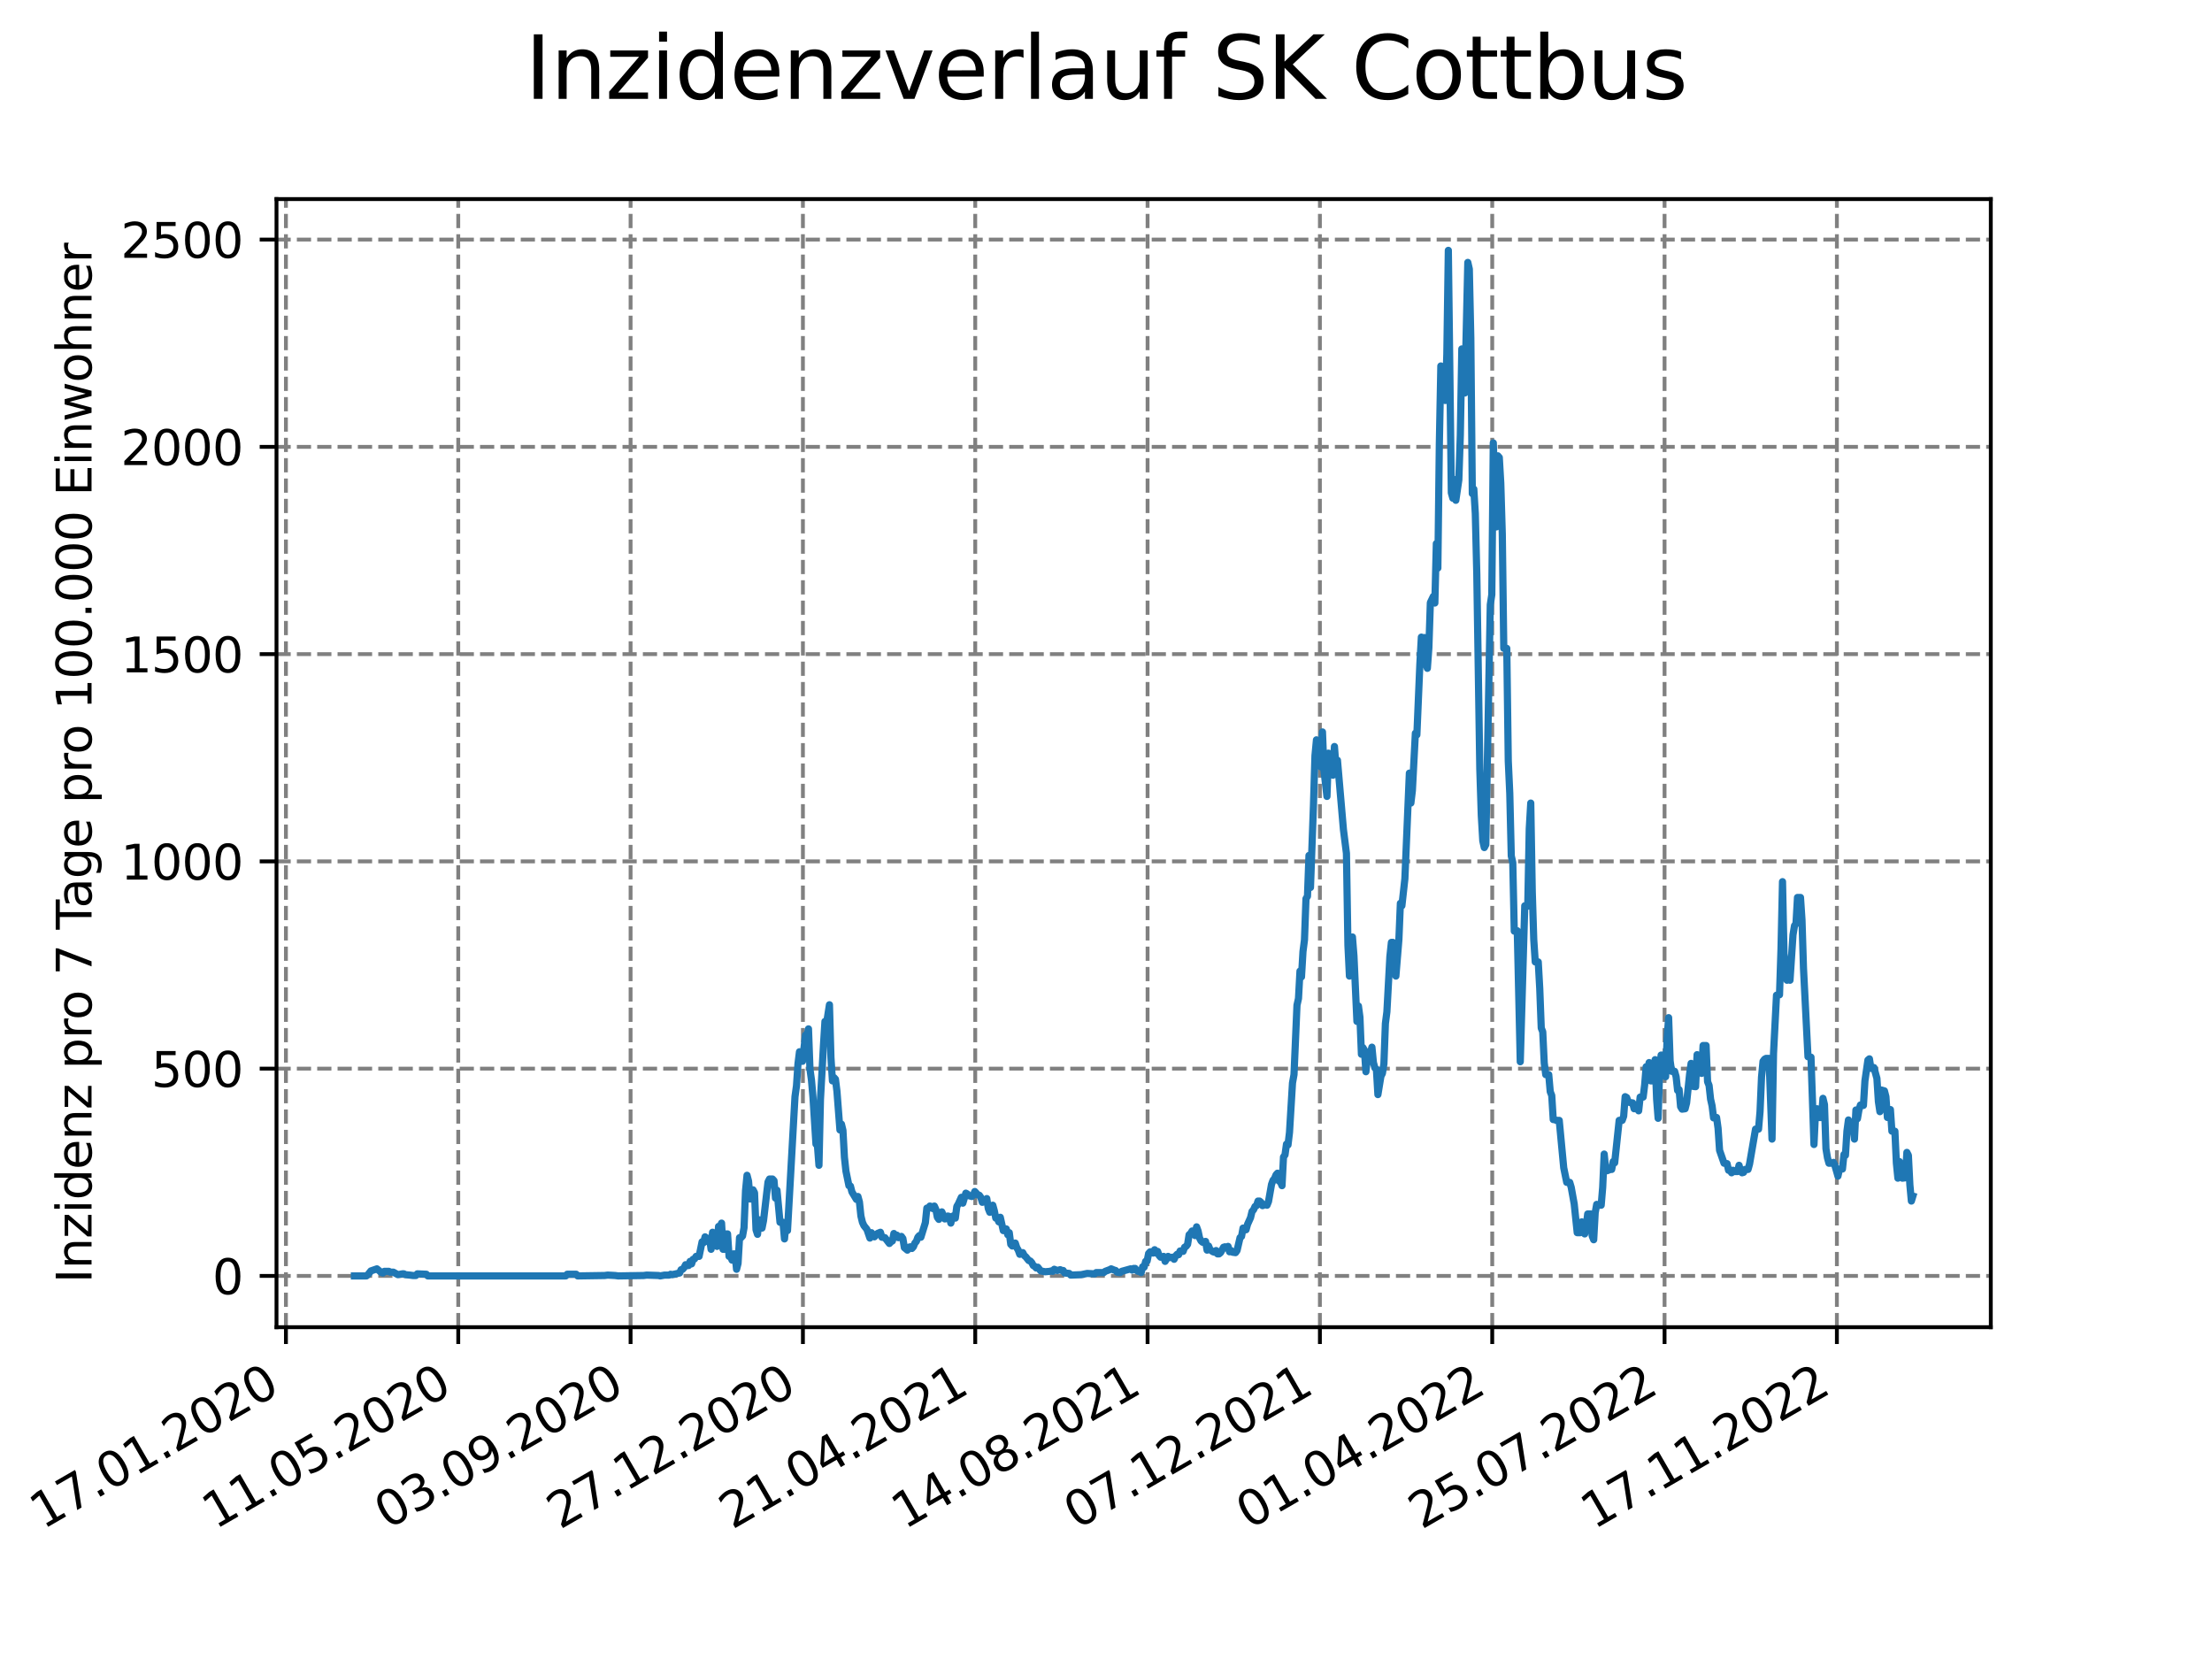 <?xml version="1.0" encoding="utf-8" standalone="no"?>
<!DOCTYPE svg PUBLIC "-//W3C//DTD SVG 1.1//EN"
  "http://www.w3.org/Graphics/SVG/1.1/DTD/svg11.dtd">
<svg xmlns:xlink="http://www.w3.org/1999/xlink" width="460.8pt" height="345.6pt" viewBox="0 0 460.8 345.6" xmlns="http://www.w3.org/2000/svg" version="1.1">
 <defs>
  <style type="text/css">*{stroke-linejoin: round; stroke-linecap: butt}</style>
 </defs>
 <g id="figure_1">
  <g id="patch_1">
   <path d="M 0 345.6 
L 460.8 345.6 
L 460.8 0 
L 0 0 
z
" style="fill: #ffffff"/>
  </g>
  <g id="axes_1">
   <g id="patch_2">
    <path d="M 57.6 276.48 
L 414.72 276.48 
L 414.72 41.472 
L 57.6 41.472 
z
" style="fill: #ffffff"/>
   </g>
   <g id="matplotlib.axis_1">
    <g id="xtick_1">
     <g id="line2d_1">
      <path d="M 59.564 276.48 
L 59.564 41.472 
" clip-path="url(#p0d5bd1b15f)" style="fill: none; stroke-dasharray: 2.96,1.28; stroke-dashoffset: 0; stroke: #808080; stroke-width: 0.8"/>
     </g>
     <g id="line2d_2">
      <defs>
       <path id="m005eaeb69e" d="M 0 0 
L 0 3.5 
" style="stroke: #000000; stroke-width: 0.8"/>
      </defs>
      <g>
       <use xlink:href="#m005eaeb69e" x="59.564" y="276.48" style="stroke: #000000; stroke-width: 0.8"/>
      </g>
     </g>
     <g id="text_1">
      <!-- 17.01.2020 -->
      <g transform="translate(8.939 318.689) rotate(-30) scale(0.1 -0.1)">
       <defs>
        <path id="DejaVuSans-31" d="M 794 531 
L 1825 531 
L 1825 4091 
L 703 3866 
L 703 4441 
L 1819 4666 
L 2450 4666 
L 2450 531 
L 3481 531 
L 3481 0 
L 794 0 
L 794 531 
z
" transform="scale(0.016)"/>
        <path id="DejaVuSans-37" d="M 525 4666 
L 3525 4666 
L 3525 4397 
L 1831 0 
L 1172 0 
L 2766 4134 
L 525 4134 
L 525 4666 
z
" transform="scale(0.016)"/>
        <path id="DejaVuSans-2e" d="M 684 794 
L 1344 794 
L 1344 0 
L 684 0 
L 684 794 
z
" transform="scale(0.016)"/>
        <path id="DejaVuSans-30" d="M 2034 4250 
Q 1547 4250 1301 3770 
Q 1056 3291 1056 2328 
Q 1056 1369 1301 889 
Q 1547 409 2034 409 
Q 2525 409 2770 889 
Q 3016 1369 3016 2328 
Q 3016 3291 2770 3770 
Q 2525 4250 2034 4250 
z
M 2034 4750 
Q 2819 4750 3233 4129 
Q 3647 3509 3647 2328 
Q 3647 1150 3233 529 
Q 2819 -91 2034 -91 
Q 1250 -91 836 529 
Q 422 1150 422 2328 
Q 422 3509 836 4129 
Q 1250 4750 2034 4750 
z
" transform="scale(0.016)"/>
        <path id="DejaVuSans-32" d="M 1228 531 
L 3431 531 
L 3431 0 
L 469 0 
L 469 531 
Q 828 903 1448 1529 
Q 2069 2156 2228 2338 
Q 2531 2678 2651 2914 
Q 2772 3150 2772 3378 
Q 2772 3750 2511 3984 
Q 2250 4219 1831 4219 
Q 1534 4219 1204 4116 
Q 875 4013 500 3803 
L 500 4441 
Q 881 4594 1212 4672 
Q 1544 4750 1819 4750 
Q 2544 4750 2975 4387 
Q 3406 4025 3406 3419 
Q 3406 3131 3298 2873 
Q 3191 2616 2906 2266 
Q 2828 2175 2409 1742 
Q 1991 1309 1228 531 
z
" transform="scale(0.016)"/>
       </defs>
       <use xlink:href="#DejaVuSans-31"/>
       <use xlink:href="#DejaVuSans-37" x="63.623"/>
       <use xlink:href="#DejaVuSans-2e" x="127.246"/>
       <use xlink:href="#DejaVuSans-30" x="159.033"/>
       <use xlink:href="#DejaVuSans-31" x="222.656"/>
       <use xlink:href="#DejaVuSans-2e" x="286.279"/>
       <use xlink:href="#DejaVuSans-32" x="318.066"/>
       <use xlink:href="#DejaVuSans-30" x="381.689"/>
       <use xlink:href="#DejaVuSans-32" x="445.312"/>
       <use xlink:href="#DejaVuSans-30" x="508.936"/>
      </g>
     </g>
    </g>
    <g id="xtick_2">
     <g id="line2d_3">
      <path d="M 95.463 276.48 
L 95.463 41.472 
" clip-path="url(#p0d5bd1b15f)" style="fill: none; stroke-dasharray: 2.96,1.28; stroke-dashoffset: 0; stroke: #808080; stroke-width: 0.8"/>
     </g>
     <g id="line2d_4">
      <g>
       <use xlink:href="#m005eaeb69e" x="95.463" y="276.48" style="stroke: #000000; stroke-width: 0.8"/>
      </g>
     </g>
     <g id="text_2">
      <!-- 11.05.2020 -->
      <g transform="translate(44.838 318.689) rotate(-30) scale(0.1 -0.1)">
       <defs>
        <path id="DejaVuSans-35" d="M 691 4666 
L 3169 4666 
L 3169 4134 
L 1269 4134 
L 1269 2991 
Q 1406 3038 1543 3061 
Q 1681 3084 1819 3084 
Q 2600 3084 3056 2656 
Q 3513 2228 3513 1497 
Q 3513 744 3044 326 
Q 2575 -91 1722 -91 
Q 1428 -91 1123 -41 
Q 819 9 494 109 
L 494 744 
Q 775 591 1075 516 
Q 1375 441 1709 441 
Q 2250 441 2565 725 
Q 2881 1009 2881 1497 
Q 2881 1984 2565 2268 
Q 2250 2553 1709 2553 
Q 1456 2553 1204 2497 
Q 953 2441 691 2322 
L 691 4666 
z
" transform="scale(0.016)"/>
       </defs>
       <use xlink:href="#DejaVuSans-31"/>
       <use xlink:href="#DejaVuSans-31" x="63.623"/>
       <use xlink:href="#DejaVuSans-2e" x="127.246"/>
       <use xlink:href="#DejaVuSans-30" x="159.033"/>
       <use xlink:href="#DejaVuSans-35" x="222.656"/>
       <use xlink:href="#DejaVuSans-2e" x="286.279"/>
       <use xlink:href="#DejaVuSans-32" x="318.066"/>
       <use xlink:href="#DejaVuSans-30" x="381.689"/>
       <use xlink:href="#DejaVuSans-32" x="445.312"/>
       <use xlink:href="#DejaVuSans-30" x="508.936"/>
      </g>
     </g>
    </g>
    <g id="xtick_3">
     <g id="line2d_5">
      <path d="M 131.363 276.48 
L 131.363 41.472 
" clip-path="url(#p0d5bd1b15f)" style="fill: none; stroke-dasharray: 2.96,1.28; stroke-dashoffset: 0; stroke: #808080; stroke-width: 0.8"/>
     </g>
     <g id="line2d_6">
      <g>
       <use xlink:href="#m005eaeb69e" x="131.363" y="276.48" style="stroke: #000000; stroke-width: 0.8"/>
      </g>
     </g>
     <g id="text_3">
      <!-- 03.09.2020 -->
      <g transform="translate(80.737 318.689) rotate(-30) scale(0.1 -0.1)">
       <defs>
        <path id="DejaVuSans-33" d="M 2597 2516 
Q 3050 2419 3304 2112 
Q 3559 1806 3559 1356 
Q 3559 666 3084 287 
Q 2609 -91 1734 -91 
Q 1441 -91 1130 -33 
Q 819 25 488 141 
L 488 750 
Q 750 597 1062 519 
Q 1375 441 1716 441 
Q 2309 441 2620 675 
Q 2931 909 2931 1356 
Q 2931 1769 2642 2001 
Q 2353 2234 1838 2234 
L 1294 2234 
L 1294 2753 
L 1863 2753 
Q 2328 2753 2575 2939 
Q 2822 3125 2822 3475 
Q 2822 3834 2567 4026 
Q 2313 4219 1838 4219 
Q 1578 4219 1281 4162 
Q 984 4106 628 3988 
L 628 4550 
Q 988 4650 1302 4700 
Q 1616 4750 1894 4750 
Q 2613 4750 3031 4423 
Q 3450 4097 3450 3541 
Q 3450 3153 3228 2886 
Q 3006 2619 2597 2516 
z
" transform="scale(0.016)"/>
        <path id="DejaVuSans-39" d="M 703 97 
L 703 672 
Q 941 559 1184 500 
Q 1428 441 1663 441 
Q 2288 441 2617 861 
Q 2947 1281 2994 2138 
Q 2813 1869 2534 1725 
Q 2256 1581 1919 1581 
Q 1219 1581 811 2004 
Q 403 2428 403 3163 
Q 403 3881 828 4315 
Q 1253 4750 1959 4750 
Q 2769 4750 3195 4129 
Q 3622 3509 3622 2328 
Q 3622 1225 3098 567 
Q 2575 -91 1691 -91 
Q 1453 -91 1209 -44 
Q 966 3 703 97 
z
M 1959 2075 
Q 2384 2075 2632 2365 
Q 2881 2656 2881 3163 
Q 2881 3666 2632 3958 
Q 2384 4250 1959 4250 
Q 1534 4250 1286 3958 
Q 1038 3666 1038 3163 
Q 1038 2656 1286 2365 
Q 1534 2075 1959 2075 
z
" transform="scale(0.016)"/>
       </defs>
       <use xlink:href="#DejaVuSans-30"/>
       <use xlink:href="#DejaVuSans-33" x="63.623"/>
       <use xlink:href="#DejaVuSans-2e" x="127.246"/>
       <use xlink:href="#DejaVuSans-30" x="159.033"/>
       <use xlink:href="#DejaVuSans-39" x="222.656"/>
       <use xlink:href="#DejaVuSans-2e" x="286.279"/>
       <use xlink:href="#DejaVuSans-32" x="318.066"/>
       <use xlink:href="#DejaVuSans-30" x="381.689"/>
       <use xlink:href="#DejaVuSans-32" x="445.312"/>
       <use xlink:href="#DejaVuSans-30" x="508.936"/>
      </g>
     </g>
    </g>
    <g id="xtick_4">
     <g id="line2d_7">
      <path d="M 167.262 276.48 
L 167.262 41.472 
" clip-path="url(#p0d5bd1b15f)" style="fill: none; stroke-dasharray: 2.96,1.28; stroke-dashoffset: 0; stroke: #808080; stroke-width: 0.8"/>
     </g>
     <g id="line2d_8">
      <g>
       <use xlink:href="#m005eaeb69e" x="167.262" y="276.48" style="stroke: #000000; stroke-width: 0.8"/>
      </g>
     </g>
     <g id="text_4">
      <!-- 27.12.2020 -->
      <g transform="translate(116.637 318.689) rotate(-30) scale(0.1 -0.1)">
       <use xlink:href="#DejaVuSans-32"/>
       <use xlink:href="#DejaVuSans-37" x="63.623"/>
       <use xlink:href="#DejaVuSans-2e" x="127.246"/>
       <use xlink:href="#DejaVuSans-31" x="159.033"/>
       <use xlink:href="#DejaVuSans-32" x="222.656"/>
       <use xlink:href="#DejaVuSans-2e" x="286.279"/>
       <use xlink:href="#DejaVuSans-32" x="318.066"/>
       <use xlink:href="#DejaVuSans-30" x="381.689"/>
       <use xlink:href="#DejaVuSans-32" x="445.312"/>
       <use xlink:href="#DejaVuSans-30" x="508.936"/>
      </g>
     </g>
    </g>
    <g id="xtick_5">
     <g id="line2d_9">
      <path d="M 203.161 276.48 
L 203.161 41.472 
" clip-path="url(#p0d5bd1b15f)" style="fill: none; stroke-dasharray: 2.96,1.28; stroke-dashoffset: 0; stroke: #808080; stroke-width: 0.8"/>
     </g>
     <g id="line2d_10">
      <g>
       <use xlink:href="#m005eaeb69e" x="203.161" y="276.48" style="stroke: #000000; stroke-width: 0.8"/>
      </g>
     </g>
     <g id="text_5">
      <!-- 21.04.2021 -->
      <g transform="translate(152.536 318.689) rotate(-30) scale(0.1 -0.1)">
       <defs>
        <path id="DejaVuSans-34" d="M 2419 4116 
L 825 1625 
L 2419 1625 
L 2419 4116 
z
M 2253 4666 
L 3047 4666 
L 3047 1625 
L 3713 1625 
L 3713 1100 
L 3047 1100 
L 3047 0 
L 2419 0 
L 2419 1100 
L 313 1100 
L 313 1709 
L 2253 4666 
z
" transform="scale(0.016)"/>
       </defs>
       <use xlink:href="#DejaVuSans-32"/>
       <use xlink:href="#DejaVuSans-31" x="63.623"/>
       <use xlink:href="#DejaVuSans-2e" x="127.246"/>
       <use xlink:href="#DejaVuSans-30" x="159.033"/>
       <use xlink:href="#DejaVuSans-34" x="222.656"/>
       <use xlink:href="#DejaVuSans-2e" x="286.279"/>
       <use xlink:href="#DejaVuSans-32" x="318.066"/>
       <use xlink:href="#DejaVuSans-30" x="381.689"/>
       <use xlink:href="#DejaVuSans-32" x="445.312"/>
       <use xlink:href="#DejaVuSans-31" x="508.936"/>
      </g>
     </g>
    </g>
    <g id="xtick_6">
     <g id="line2d_11">
      <path d="M 239.061 276.48 
L 239.061 41.472 
" clip-path="url(#p0d5bd1b15f)" style="fill: none; stroke-dasharray: 2.96,1.28; stroke-dashoffset: 0; stroke: #808080; stroke-width: 0.8"/>
     </g>
     <g id="line2d_12">
      <g>
       <use xlink:href="#m005eaeb69e" x="239.061" y="276.48" style="stroke: #000000; stroke-width: 0.8"/>
      </g>
     </g>
     <g id="text_6">
      <!-- 14.08.2021 -->
      <g transform="translate(188.435 318.689) rotate(-30) scale(0.1 -0.1)">
       <defs>
        <path id="DejaVuSans-38" d="M 2034 2216 
Q 1584 2216 1326 1975 
Q 1069 1734 1069 1313 
Q 1069 891 1326 650 
Q 1584 409 2034 409 
Q 2484 409 2743 651 
Q 3003 894 3003 1313 
Q 3003 1734 2745 1975 
Q 2488 2216 2034 2216 
z
M 1403 2484 
Q 997 2584 770 2862 
Q 544 3141 544 3541 
Q 544 4100 942 4425 
Q 1341 4750 2034 4750 
Q 2731 4750 3128 4425 
Q 3525 4100 3525 3541 
Q 3525 3141 3298 2862 
Q 3072 2584 2669 2484 
Q 3125 2378 3379 2068 
Q 3634 1759 3634 1313 
Q 3634 634 3220 271 
Q 2806 -91 2034 -91 
Q 1263 -91 848 271 
Q 434 634 434 1313 
Q 434 1759 690 2068 
Q 947 2378 1403 2484 
z
M 1172 3481 
Q 1172 3119 1398 2916 
Q 1625 2713 2034 2713 
Q 2441 2713 2670 2916 
Q 2900 3119 2900 3481 
Q 2900 3844 2670 4047 
Q 2441 4250 2034 4250 
Q 1625 4250 1398 4047 
Q 1172 3844 1172 3481 
z
" transform="scale(0.016)"/>
       </defs>
       <use xlink:href="#DejaVuSans-31"/>
       <use xlink:href="#DejaVuSans-34" x="63.623"/>
       <use xlink:href="#DejaVuSans-2e" x="127.246"/>
       <use xlink:href="#DejaVuSans-30" x="159.033"/>
       <use xlink:href="#DejaVuSans-38" x="222.656"/>
       <use xlink:href="#DejaVuSans-2e" x="286.279"/>
       <use xlink:href="#DejaVuSans-32" x="318.066"/>
       <use xlink:href="#DejaVuSans-30" x="381.689"/>
       <use xlink:href="#DejaVuSans-32" x="445.312"/>
       <use xlink:href="#DejaVuSans-31" x="508.936"/>
      </g>
     </g>
    </g>
    <g id="xtick_7">
     <g id="line2d_13">
      <path d="M 274.96 276.48 
L 274.96 41.472 
" clip-path="url(#p0d5bd1b15f)" style="fill: none; stroke-dasharray: 2.96,1.28; stroke-dashoffset: 0; stroke: #808080; stroke-width: 0.8"/>
     </g>
     <g id="line2d_14">
      <g>
       <use xlink:href="#m005eaeb69e" x="274.96" y="276.48" style="stroke: #000000; stroke-width: 0.8"/>
      </g>
     </g>
     <g id="text_7">
      <!-- 07.12.2021 -->
      <g transform="translate(224.335 318.689) rotate(-30) scale(0.1 -0.1)">
       <use xlink:href="#DejaVuSans-30"/>
       <use xlink:href="#DejaVuSans-37" x="63.623"/>
       <use xlink:href="#DejaVuSans-2e" x="127.246"/>
       <use xlink:href="#DejaVuSans-31" x="159.033"/>
       <use xlink:href="#DejaVuSans-32" x="222.656"/>
       <use xlink:href="#DejaVuSans-2e" x="286.279"/>
       <use xlink:href="#DejaVuSans-32" x="318.066"/>
       <use xlink:href="#DejaVuSans-30" x="381.689"/>
       <use xlink:href="#DejaVuSans-32" x="445.312"/>
       <use xlink:href="#DejaVuSans-31" x="508.936"/>
      </g>
     </g>
    </g>
    <g id="xtick_8">
     <g id="line2d_15">
      <path d="M 310.859 276.48 
L 310.859 41.472 
" clip-path="url(#p0d5bd1b15f)" style="fill: none; stroke-dasharray: 2.96,1.28; stroke-dashoffset: 0; stroke: #808080; stroke-width: 0.8"/>
     </g>
     <g id="line2d_16">
      <g>
       <use xlink:href="#m005eaeb69e" x="310.859" y="276.48" style="stroke: #000000; stroke-width: 0.8"/>
      </g>
     </g>
     <g id="text_8">
      <!-- 01.04.2022 -->
      <g transform="translate(260.234 318.689) rotate(-30) scale(0.1 -0.1)">
       <use xlink:href="#DejaVuSans-30"/>
       <use xlink:href="#DejaVuSans-31" x="63.623"/>
       <use xlink:href="#DejaVuSans-2e" x="127.246"/>
       <use xlink:href="#DejaVuSans-30" x="159.033"/>
       <use xlink:href="#DejaVuSans-34" x="222.656"/>
       <use xlink:href="#DejaVuSans-2e" x="286.279"/>
       <use xlink:href="#DejaVuSans-32" x="318.066"/>
       <use xlink:href="#DejaVuSans-30" x="381.689"/>
       <use xlink:href="#DejaVuSans-32" x="445.312"/>
       <use xlink:href="#DejaVuSans-32" x="508.936"/>
      </g>
     </g>
    </g>
    <g id="xtick_9">
     <g id="line2d_17">
      <path d="M 346.758 276.48 
L 346.758 41.472 
" clip-path="url(#p0d5bd1b15f)" style="fill: none; stroke-dasharray: 2.96,1.28; stroke-dashoffset: 0; stroke: #808080; stroke-width: 0.8"/>
     </g>
     <g id="line2d_18">
      <g>
       <use xlink:href="#m005eaeb69e" x="346.758" y="276.48" style="stroke: #000000; stroke-width: 0.8"/>
      </g>
     </g>
     <g id="text_9">
      <!-- 25.07.2022 -->
      <g transform="translate(296.133 318.689) rotate(-30) scale(0.1 -0.1)">
       <use xlink:href="#DejaVuSans-32"/>
       <use xlink:href="#DejaVuSans-35" x="63.623"/>
       <use xlink:href="#DejaVuSans-2e" x="127.246"/>
       <use xlink:href="#DejaVuSans-30" x="159.033"/>
       <use xlink:href="#DejaVuSans-37" x="222.656"/>
       <use xlink:href="#DejaVuSans-2e" x="286.279"/>
       <use xlink:href="#DejaVuSans-32" x="318.066"/>
       <use xlink:href="#DejaVuSans-30" x="381.689"/>
       <use xlink:href="#DejaVuSans-32" x="445.312"/>
       <use xlink:href="#DejaVuSans-32" x="508.936"/>
      </g>
     </g>
    </g>
    <g id="xtick_10">
     <g id="line2d_19">
      <path d="M 382.658 276.48 
L 382.658 41.472 
" clip-path="url(#p0d5bd1b15f)" style="fill: none; stroke-dasharray: 2.96,1.28; stroke-dashoffset: 0; stroke: #808080; stroke-width: 0.8"/>
     </g>
     <g id="line2d_20">
      <g>
       <use xlink:href="#m005eaeb69e" x="382.658" y="276.48" style="stroke: #000000; stroke-width: 0.8"/>
      </g>
     </g>
     <g id="text_10">
      <!-- 17.11.2022 -->
      <g transform="translate(332.033 318.689) rotate(-30) scale(0.1 -0.1)">
       <use xlink:href="#DejaVuSans-31"/>
       <use xlink:href="#DejaVuSans-37" x="63.623"/>
       <use xlink:href="#DejaVuSans-2e" x="127.246"/>
       <use xlink:href="#DejaVuSans-31" x="159.033"/>
       <use xlink:href="#DejaVuSans-31" x="222.656"/>
       <use xlink:href="#DejaVuSans-2e" x="286.279"/>
       <use xlink:href="#DejaVuSans-32" x="318.066"/>
       <use xlink:href="#DejaVuSans-30" x="381.689"/>
       <use xlink:href="#DejaVuSans-32" x="445.312"/>
       <use xlink:href="#DejaVuSans-32" x="508.936"/>
      </g>
     </g>
    </g>
   </g>
   <g id="matplotlib.axis_2">
    <g id="ytick_1">
     <g id="line2d_21">
      <path d="M 57.6 265.798 
L 414.72 265.798 
" clip-path="url(#p0d5bd1b15f)" style="fill: none; stroke-dasharray: 2.96,1.28; stroke-dashoffset: 0; stroke: #808080; stroke-width: 0.8"/>
     </g>
     <g id="line2d_22">
      <defs>
       <path id="m3a36d777a3" d="M 0 0 
L -3.5 0 
" style="stroke: #000000; stroke-width: 0.8"/>
      </defs>
      <g>
       <use xlink:href="#m3a36d777a3" x="57.6" y="265.798" style="stroke: #000000; stroke-width: 0.8"/>
      </g>
     </g>
     <g id="text_11">
      <!-- 0 -->
      <g transform="translate(44.237 269.597) scale(0.1 -0.1)">
       <use xlink:href="#DejaVuSans-30"/>
      </g>
     </g>
    </g>
    <g id="ytick_2">
     <g id="line2d_23">
      <path d="M 57.6 222.619 
L 414.72 222.619 
" clip-path="url(#p0d5bd1b15f)" style="fill: none; stroke-dasharray: 2.96,1.28; stroke-dashoffset: 0; stroke: #808080; stroke-width: 0.8"/>
     </g>
     <g id="line2d_24">
      <g>
       <use xlink:href="#m3a36d777a3" x="57.6" y="222.619" style="stroke: #000000; stroke-width: 0.8"/>
      </g>
     </g>
     <g id="text_12">
      <!-- 500 -->
      <g transform="translate(31.512 226.419) scale(0.1 -0.1)">
       <use xlink:href="#DejaVuSans-35"/>
       <use xlink:href="#DejaVuSans-30" x="63.623"/>
       <use xlink:href="#DejaVuSans-30" x="127.246"/>
      </g>
     </g>
    </g>
    <g id="ytick_3">
     <g id="line2d_25">
      <path d="M 57.6 179.441 
L 414.72 179.441 
" clip-path="url(#p0d5bd1b15f)" style="fill: none; stroke-dasharray: 2.96,1.28; stroke-dashoffset: 0; stroke: #808080; stroke-width: 0.8"/>
     </g>
     <g id="line2d_26">
      <g>
       <use xlink:href="#m3a36d777a3" x="57.6" y="179.441" style="stroke: #000000; stroke-width: 0.8"/>
      </g>
     </g>
     <g id="text_13">
      <!-- 1000 -->
      <g transform="translate(25.15 183.24) scale(0.1 -0.1)">
       <use xlink:href="#DejaVuSans-31"/>
       <use xlink:href="#DejaVuSans-30" x="63.623"/>
       <use xlink:href="#DejaVuSans-30" x="127.246"/>
       <use xlink:href="#DejaVuSans-30" x="190.869"/>
      </g>
     </g>
    </g>
    <g id="ytick_4">
     <g id="line2d_27">
      <path d="M 57.6 136.263 
L 414.72 136.263 
" clip-path="url(#p0d5bd1b15f)" style="fill: none; stroke-dasharray: 2.96,1.28; stroke-dashoffset: 0; stroke: #808080; stroke-width: 0.8"/>
     </g>
     <g id="line2d_28">
      <g>
       <use xlink:href="#m3a36d777a3" x="57.6" y="136.263" style="stroke: #000000; stroke-width: 0.8"/>
      </g>
     </g>
     <g id="text_14">
      <!-- 1500 -->
      <g transform="translate(25.15 140.062) scale(0.1 -0.1)">
       <use xlink:href="#DejaVuSans-31"/>
       <use xlink:href="#DejaVuSans-35" x="63.623"/>
       <use xlink:href="#DejaVuSans-30" x="127.246"/>
       <use xlink:href="#DejaVuSans-30" x="190.869"/>
      </g>
     </g>
    </g>
    <g id="ytick_5">
     <g id="line2d_29">
      <path d="M 57.6 93.084 
L 414.72 93.084 
" clip-path="url(#p0d5bd1b15f)" style="fill: none; stroke-dasharray: 2.96,1.28; stroke-dashoffset: 0; stroke: #808080; stroke-width: 0.8"/>
     </g>
     <g id="line2d_30">
      <g>
       <use xlink:href="#m3a36d777a3" x="57.6" y="93.084" style="stroke: #000000; stroke-width: 0.8"/>
      </g>
     </g>
     <g id="text_15">
      <!-- 2000 -->
      <g transform="translate(25.15 96.884) scale(0.1 -0.1)">
       <use xlink:href="#DejaVuSans-32"/>
       <use xlink:href="#DejaVuSans-30" x="63.623"/>
       <use xlink:href="#DejaVuSans-30" x="127.246"/>
       <use xlink:href="#DejaVuSans-30" x="190.869"/>
      </g>
     </g>
    </g>
    <g id="ytick_6">
     <g id="line2d_31">
      <path d="M 57.6 49.906 
L 414.72 49.906 
" clip-path="url(#p0d5bd1b15f)" style="fill: none; stroke-dasharray: 2.96,1.28; stroke-dashoffset: 0; stroke: #808080; stroke-width: 0.8"/>
     </g>
     <g id="line2d_32">
      <g>
       <use xlink:href="#m3a36d777a3" x="57.6" y="49.906" style="stroke: #000000; stroke-width: 0.8"/>
      </g>
     </g>
     <g id="text_16">
      <!-- 2500 -->
      <g transform="translate(25.15 53.705) scale(0.1 -0.1)">
       <use xlink:href="#DejaVuSans-32"/>
       <use xlink:href="#DejaVuSans-35" x="63.623"/>
       <use xlink:href="#DejaVuSans-30" x="127.246"/>
       <use xlink:href="#DejaVuSans-30" x="190.869"/>
      </g>
     </g>
    </g>
    <g id="text_17">
     <!-- Inzidenz pro 7 Tage pro 100.000 Einwohner -->
     <g transform="translate(19.07 267.301) rotate(-90) scale(0.1 -0.1)">
      <defs>
       <path id="DejaVuSans-49" d="M 628 4666 
L 1259 4666 
L 1259 0 
L 628 0 
L 628 4666 
z
" transform="scale(0.016)"/>
       <path id="DejaVuSans-6e" d="M 3513 2113 
L 3513 0 
L 2938 0 
L 2938 2094 
Q 2938 2591 2744 2837 
Q 2550 3084 2163 3084 
Q 1697 3084 1428 2787 
Q 1159 2491 1159 1978 
L 1159 0 
L 581 0 
L 581 3500 
L 1159 3500 
L 1159 2956 
Q 1366 3272 1645 3428 
Q 1925 3584 2291 3584 
Q 2894 3584 3203 3211 
Q 3513 2838 3513 2113 
z
" transform="scale(0.016)"/>
       <path id="DejaVuSans-7a" d="M 353 3500 
L 3084 3500 
L 3084 2975 
L 922 459 
L 3084 459 
L 3084 0 
L 275 0 
L 275 525 
L 2438 3041 
L 353 3041 
L 353 3500 
z
" transform="scale(0.016)"/>
       <path id="DejaVuSans-69" d="M 603 3500 
L 1178 3500 
L 1178 0 
L 603 0 
L 603 3500 
z
M 603 4863 
L 1178 4863 
L 1178 4134 
L 603 4134 
L 603 4863 
z
" transform="scale(0.016)"/>
       <path id="DejaVuSans-64" d="M 2906 2969 
L 2906 4863 
L 3481 4863 
L 3481 0 
L 2906 0 
L 2906 525 
Q 2725 213 2448 61 
Q 2172 -91 1784 -91 
Q 1150 -91 751 415 
Q 353 922 353 1747 
Q 353 2572 751 3078 
Q 1150 3584 1784 3584 
Q 2172 3584 2448 3432 
Q 2725 3281 2906 2969 
z
M 947 1747 
Q 947 1113 1208 752 
Q 1469 391 1925 391 
Q 2381 391 2643 752 
Q 2906 1113 2906 1747 
Q 2906 2381 2643 2742 
Q 2381 3103 1925 3103 
Q 1469 3103 1208 2742 
Q 947 2381 947 1747 
z
" transform="scale(0.016)"/>
       <path id="DejaVuSans-65" d="M 3597 1894 
L 3597 1613 
L 953 1613 
Q 991 1019 1311 708 
Q 1631 397 2203 397 
Q 2534 397 2845 478 
Q 3156 559 3463 722 
L 3463 178 
Q 3153 47 2828 -22 
Q 2503 -91 2169 -91 
Q 1331 -91 842 396 
Q 353 884 353 1716 
Q 353 2575 817 3079 
Q 1281 3584 2069 3584 
Q 2775 3584 3186 3129 
Q 3597 2675 3597 1894 
z
M 3022 2063 
Q 3016 2534 2758 2815 
Q 2500 3097 2075 3097 
Q 1594 3097 1305 2825 
Q 1016 2553 972 2059 
L 3022 2063 
z
" transform="scale(0.016)"/>
       <path id="DejaVuSans-20" transform="scale(0.016)"/>
       <path id="DejaVuSans-70" d="M 1159 525 
L 1159 -1331 
L 581 -1331 
L 581 3500 
L 1159 3500 
L 1159 2969 
Q 1341 3281 1617 3432 
Q 1894 3584 2278 3584 
Q 2916 3584 3314 3078 
Q 3713 2572 3713 1747 
Q 3713 922 3314 415 
Q 2916 -91 2278 -91 
Q 1894 -91 1617 61 
Q 1341 213 1159 525 
z
M 3116 1747 
Q 3116 2381 2855 2742 
Q 2594 3103 2138 3103 
Q 1681 3103 1420 2742 
Q 1159 2381 1159 1747 
Q 1159 1113 1420 752 
Q 1681 391 2138 391 
Q 2594 391 2855 752 
Q 3116 1113 3116 1747 
z
" transform="scale(0.016)"/>
       <path id="DejaVuSans-72" d="M 2631 2963 
Q 2534 3019 2420 3045 
Q 2306 3072 2169 3072 
Q 1681 3072 1420 2755 
Q 1159 2438 1159 1844 
L 1159 0 
L 581 0 
L 581 3500 
L 1159 3500 
L 1159 2956 
Q 1341 3275 1631 3429 
Q 1922 3584 2338 3584 
Q 2397 3584 2469 3576 
Q 2541 3569 2628 3553 
L 2631 2963 
z
" transform="scale(0.016)"/>
       <path id="DejaVuSans-6f" d="M 1959 3097 
Q 1497 3097 1228 2736 
Q 959 2375 959 1747 
Q 959 1119 1226 758 
Q 1494 397 1959 397 
Q 2419 397 2687 759 
Q 2956 1122 2956 1747 
Q 2956 2369 2687 2733 
Q 2419 3097 1959 3097 
z
M 1959 3584 
Q 2709 3584 3137 3096 
Q 3566 2609 3566 1747 
Q 3566 888 3137 398 
Q 2709 -91 1959 -91 
Q 1206 -91 779 398 
Q 353 888 353 1747 
Q 353 2609 779 3096 
Q 1206 3584 1959 3584 
z
" transform="scale(0.016)"/>
       <path id="DejaVuSans-54" d="M -19 4666 
L 3928 4666 
L 3928 4134 
L 2272 4134 
L 2272 0 
L 1638 0 
L 1638 4134 
L -19 4134 
L -19 4666 
z
" transform="scale(0.016)"/>
       <path id="DejaVuSans-61" d="M 2194 1759 
Q 1497 1759 1228 1600 
Q 959 1441 959 1056 
Q 959 750 1161 570 
Q 1363 391 1709 391 
Q 2188 391 2477 730 
Q 2766 1069 2766 1631 
L 2766 1759 
L 2194 1759 
z
M 3341 1997 
L 3341 0 
L 2766 0 
L 2766 531 
Q 2569 213 2275 61 
Q 1981 -91 1556 -91 
Q 1019 -91 701 211 
Q 384 513 384 1019 
Q 384 1609 779 1909 
Q 1175 2209 1959 2209 
L 2766 2209 
L 2766 2266 
Q 2766 2663 2505 2880 
Q 2244 3097 1772 3097 
Q 1472 3097 1187 3025 
Q 903 2953 641 2809 
L 641 3341 
Q 956 3463 1253 3523 
Q 1550 3584 1831 3584 
Q 2591 3584 2966 3190 
Q 3341 2797 3341 1997 
z
" transform="scale(0.016)"/>
       <path id="DejaVuSans-67" d="M 2906 1791 
Q 2906 2416 2648 2759 
Q 2391 3103 1925 3103 
Q 1463 3103 1205 2759 
Q 947 2416 947 1791 
Q 947 1169 1205 825 
Q 1463 481 1925 481 
Q 2391 481 2648 825 
Q 2906 1169 2906 1791 
z
M 3481 434 
Q 3481 -459 3084 -895 
Q 2688 -1331 1869 -1331 
Q 1566 -1331 1297 -1286 
Q 1028 -1241 775 -1147 
L 775 -588 
Q 1028 -725 1275 -790 
Q 1522 -856 1778 -856 
Q 2344 -856 2625 -561 
Q 2906 -266 2906 331 
L 2906 616 
Q 2728 306 2450 153 
Q 2172 0 1784 0 
Q 1141 0 747 490 
Q 353 981 353 1791 
Q 353 2603 747 3093 
Q 1141 3584 1784 3584 
Q 2172 3584 2450 3431 
Q 2728 3278 2906 2969 
L 2906 3500 
L 3481 3500 
L 3481 434 
z
" transform="scale(0.016)"/>
       <path id="DejaVuSans-45" d="M 628 4666 
L 3578 4666 
L 3578 4134 
L 1259 4134 
L 1259 2753 
L 3481 2753 
L 3481 2222 
L 1259 2222 
L 1259 531 
L 3634 531 
L 3634 0 
L 628 0 
L 628 4666 
z
" transform="scale(0.016)"/>
       <path id="DejaVuSans-77" d="M 269 3500 
L 844 3500 
L 1563 769 
L 2278 3500 
L 2956 3500 
L 3675 769 
L 4391 3500 
L 4966 3500 
L 4050 0 
L 3372 0 
L 2619 2869 
L 1863 0 
L 1184 0 
L 269 3500 
z
" transform="scale(0.016)"/>
       <path id="DejaVuSans-68" d="M 3513 2113 
L 3513 0 
L 2938 0 
L 2938 2094 
Q 2938 2591 2744 2837 
Q 2550 3084 2163 3084 
Q 1697 3084 1428 2787 
Q 1159 2491 1159 1978 
L 1159 0 
L 581 0 
L 581 4863 
L 1159 4863 
L 1159 2956 
Q 1366 3272 1645 3428 
Q 1925 3584 2291 3584 
Q 2894 3584 3203 3211 
Q 3513 2838 3513 2113 
z
" transform="scale(0.016)"/>
      </defs>
      <use xlink:href="#DejaVuSans-49"/>
      <use xlink:href="#DejaVuSans-6e" x="29.492"/>
      <use xlink:href="#DejaVuSans-7a" x="92.871"/>
      <use xlink:href="#DejaVuSans-69" x="145.361"/>
      <use xlink:href="#DejaVuSans-64" x="173.145"/>
      <use xlink:href="#DejaVuSans-65" x="236.621"/>
      <use xlink:href="#DejaVuSans-6e" x="298.145"/>
      <use xlink:href="#DejaVuSans-7a" x="361.523"/>
      <use xlink:href="#DejaVuSans-20" x="414.014"/>
      <use xlink:href="#DejaVuSans-70" x="445.801"/>
      <use xlink:href="#DejaVuSans-72" x="509.277"/>
      <use xlink:href="#DejaVuSans-6f" x="548.141"/>
      <use xlink:href="#DejaVuSans-20" x="609.322"/>
      <use xlink:href="#DejaVuSans-37" x="641.109"/>
      <use xlink:href="#DejaVuSans-20" x="704.732"/>
      <use xlink:href="#DejaVuSans-54" x="736.52"/>
      <use xlink:href="#DejaVuSans-61" x="781.104"/>
      <use xlink:href="#DejaVuSans-67" x="842.383"/>
      <use xlink:href="#DejaVuSans-65" x="905.859"/>
      <use xlink:href="#DejaVuSans-20" x="967.383"/>
      <use xlink:href="#DejaVuSans-70" x="999.17"/>
      <use xlink:href="#DejaVuSans-72" x="1062.646"/>
      <use xlink:href="#DejaVuSans-6f" x="1101.51"/>
      <use xlink:href="#DejaVuSans-20" x="1162.691"/>
      <use xlink:href="#DejaVuSans-31" x="1194.479"/>
      <use xlink:href="#DejaVuSans-30" x="1258.102"/>
      <use xlink:href="#DejaVuSans-30" x="1321.725"/>
      <use xlink:href="#DejaVuSans-2e" x="1385.348"/>
      <use xlink:href="#DejaVuSans-30" x="1417.135"/>
      <use xlink:href="#DejaVuSans-30" x="1480.758"/>
      <use xlink:href="#DejaVuSans-30" x="1544.381"/>
      <use xlink:href="#DejaVuSans-20" x="1608.004"/>
      <use xlink:href="#DejaVuSans-45" x="1639.791"/>
      <use xlink:href="#DejaVuSans-69" x="1702.975"/>
      <use xlink:href="#DejaVuSans-6e" x="1730.758"/>
      <use xlink:href="#DejaVuSans-77" x="1794.137"/>
      <use xlink:href="#DejaVuSans-6f" x="1875.924"/>
      <use xlink:href="#DejaVuSans-68" x="1937.105"/>
      <use xlink:href="#DejaVuSans-6e" x="2000.484"/>
      <use xlink:href="#DejaVuSans-65" x="2063.863"/>
      <use xlink:href="#DejaVuSans-72" x="2125.387"/>
     </g>
    </g>
   </g>
   <g id="line2d_33">
    <path d="M 73.833 265.798 
L 76.33 265.798 
L 76.642 265.538 
L 77.267 264.758 
L 78.515 264.325 
L 79.452 265.105 
L 79.764 265.191 
L 80.076 264.845 
L 81.013 264.845 
L 81.325 265.018 
L 81.949 265.018 
L 82.886 265.538 
L 83.822 265.365 
L 84.134 265.365 
L 84.446 265.538 
L 85.383 265.625 
L 86.007 265.711 
L 86.632 265.711 
L 86.944 265.365 
L 88.817 265.451 
L 89.129 265.798 
L 117.848 265.798 
L 118.161 265.451 
L 120.034 265.451 
L 120.346 265.798 
L 125.965 265.711 
L 126.589 265.625 
L 128.15 265.711 
L 128.774 265.798 
L 134.081 265.711 
L 134.705 265.625 
L 137.203 265.711 
L 137.515 265.798 
L 138.451 265.625 
L 139.388 265.625 
L 139.7 265.451 
L 140.012 265.538 
L 141.573 265.191 
L 141.885 264.498 
L 142.197 264.412 
L 142.51 264.065 
L 142.822 263.459 
L 143.134 263.632 
L 143.446 263.632 
L 143.758 262.766 
L 144.07 263.285 
L 144.383 262.332 
L 144.695 262.246 
L 145.007 261.726 
L 145.631 261.726 
L 146.256 258.694 
L 146.568 258.867 
L 146.88 257.654 
L 147.192 258.607 
L 147.504 258.001 
L 147.817 257.914 
L 148.129 260.253 
L 148.441 256.701 
L 148.753 257.567 
L 149.065 259.387 
L 149.377 259.647 
L 149.69 255.488 
L 150.002 255.575 
L 150.314 254.795 
L 150.626 260.253 
L 150.938 260.253 
L 151.25 257.048 
L 151.563 257.048 
L 151.875 261.726 
L 152.187 261.726 
L 152.499 262.506 
L 152.811 261.206 
L 153.123 261.206 
L 153.436 264.412 
L 153.748 263.199 
L 154.06 257.827 
L 154.372 257.827 
L 154.684 257.481 
L 154.996 255.748 
L 155.309 248.037 
L 155.621 244.832 
L 155.933 246.045 
L 156.245 249.77 
L 156.557 249.77 
L 156.869 247.864 
L 157.182 248.471 
L 157.494 256.181 
L 157.806 257.134 
L 158.118 254.102 
L 158.43 255.835 
L 158.742 255.835 
L 159.055 254.275 
L 159.991 246.218 
L 160.303 245.612 
L 160.928 245.612 
L 161.24 245.958 
L 161.552 249.597 
L 161.864 247.951 
L 162.488 254.622 
L 163.113 254.622 
L 163.425 258.087 
L 163.737 254.708 
L 164.049 256.355 
L 165.61 228.458 
L 165.922 226.205 
L 166.234 221.614 
L 166.547 219.101 
L 166.859 220.834 
L 167.171 221.094 
L 167.795 215.636 
L 168.107 215.809 
L 168.42 214.336 
L 168.732 222.74 
L 169.044 224.992 
L 169.356 228.544 
L 169.98 238.334 
L 170.293 238.681 
L 170.605 242.753 
L 170.917 228.978 
L 171.541 217.802 
L 171.853 212.777 
L 172.166 213.297 
L 172.79 209.311 
L 173.102 220.314 
L 173.414 225.166 
L 173.726 224.473 
L 174.039 224.819 
L 174.351 227.332 
L 174.975 235.389 
L 175.287 234.176 
L 175.599 235.475 
L 175.912 241.107 
L 176.224 243.966 
L 176.848 246.998 
L 177.16 247.085 
L 177.472 248.297 
L 178.409 249.857 
L 178.721 249.25 
L 179.033 250.377 
L 179.345 253.322 
L 179.658 254.622 
L 179.97 255.315 
L 180.594 256.095 
L 181.218 257.914 
L 181.531 256.788 
L 182.155 257.654 
L 182.779 256.961 
L 183.404 256.701 
L 183.716 257.741 
L 184.34 257.827 
L 185.277 259.04 
L 185.589 258.694 
L 185.901 258.52 
L 186.213 256.961 
L 186.525 257.741 
L 186.837 257.308 
L 187.15 257.827 
L 187.774 257.567 
L 188.086 258.001 
L 188.398 259.907 
L 189.023 260.426 
L 189.335 259.82 
L 189.647 259.733 
L 189.959 260.08 
L 190.271 259.733 
L 190.583 258.954 
L 190.896 258.607 
L 191.208 257.741 
L 191.52 257.394 
L 191.832 257.741 
L 192.769 254.708 
L 193.081 251.676 
L 193.393 251.763 
L 193.705 251.243 
L 194.017 251.33 
L 194.33 251.763 
L 194.642 251.243 
L 194.954 251.936 
L 195.266 253.582 
L 195.578 254.015 
L 195.89 252.889 
L 196.203 252.456 
L 196.827 253.929 
L 197.139 253.842 
L 197.451 253.322 
L 197.763 253.409 
L 198.076 254.795 
L 198.388 253.409 
L 198.7 253.236 
L 199.012 253.755 
L 199.324 251.33 
L 199.636 250.81 
L 200.261 249.424 
L 200.573 250.637 
L 201.197 248.557 
L 201.509 248.731 
L 201.822 249.077 
L 202.446 249.25 
L 202.758 248.99 
L 203.07 248.211 
L 203.695 248.904 
L 204.007 248.99 
L 204.319 249.424 
L 204.631 250.463 
L 204.943 250.117 
L 205.255 250.203 
L 205.568 249.684 
L 205.88 251.763 
L 206.192 252.543 
L 206.816 251.07 
L 207.128 252.196 
L 207.441 253.755 
L 207.753 253.755 
L 208.065 254.535 
L 208.377 253.582 
L 209.001 256.355 
L 209.314 256.095 
L 209.626 256.008 
L 209.938 257.221 
L 210.25 256.788 
L 210.562 259.214 
L 210.874 259.56 
L 211.187 259.04 
L 211.499 258.954 
L 211.811 259.907 
L 212.123 260.426 
L 212.435 261.293 
L 212.747 261.033 
L 213.06 260.946 
L 213.372 261.553 
L 213.684 261.813 
L 214.308 262.592 
L 214.62 262.679 
L 214.933 263.025 
L 215.245 263.632 
L 215.557 263.805 
L 215.869 264.152 
L 216.181 263.978 
L 216.806 264.758 
L 217.742 264.931 
L 218.679 264.845 
L 218.991 264.758 
L 219.303 264.845 
L 219.615 264.412 
L 220.239 264.672 
L 220.864 264.498 
L 221.176 264.672 
L 221.488 264.672 
L 221.8 265.191 
L 222.737 265.278 
L 223.049 265.625 
L 225.234 265.538 
L 226.483 265.278 
L 228.044 265.365 
L 228.356 265.105 
L 229.917 265.105 
L 230.229 264.845 
L 231.165 264.498 
L 231.477 264.325 
L 232.102 264.585 
L 232.414 264.672 
L 232.726 265.018 
L 233.35 265.105 
L 233.663 264.845 
L 235.536 264.325 
L 235.848 264.585 
L 236.16 264.238 
L 236.472 264.238 
L 236.784 264.672 
L 237.097 264.845 
L 237.409 264.845 
L 237.721 265.105 
L 238.033 263.892 
L 238.345 263.978 
L 238.657 262.766 
L 238.97 262.679 
L 239.282 261.119 
L 239.594 260.773 
L 239.906 260.773 
L 240.218 261.033 
L 240.53 260.34 
L 240.843 261.033 
L 241.155 260.686 
L 241.467 261.553 
L 241.779 261.899 
L 242.091 261.899 
L 242.403 261.726 
L 242.716 262.766 
L 243.34 261.726 
L 243.652 261.986 
L 244.276 261.899 
L 244.589 262.332 
L 244.901 261.639 
L 245.213 261.293 
L 245.525 261.379 
L 245.837 260.6 
L 246.462 260.686 
L 246.774 259.82 
L 247.086 259.647 
L 247.398 259.214 
L 247.71 257.221 
L 248.022 256.961 
L 248.335 256.441 
L 248.647 256.441 
L 248.959 257.394 
L 249.271 255.575 
L 249.583 256.441 
L 249.895 257.914 
L 250.208 258.52 
L 250.52 258.78 
L 251.144 258.607 
L 251.456 260.426 
L 251.768 259.56 
L 252.081 260.34 
L 252.705 260.773 
L 253.017 260.86 
L 253.329 260.513 
L 253.641 261.206 
L 253.954 261.206 
L 254.266 260.946 
L 254.89 259.82 
L 255.202 259.733 
L 255.514 259.993 
L 255.827 259.647 
L 256.139 260.773 
L 256.451 260.513 
L 256.763 260.86 
L 257.387 260.946 
L 257.7 260.513 
L 258.324 257.827 
L 258.636 257.567 
L 258.948 255.835 
L 259.26 256.181 
L 259.573 256.181 
L 259.885 255.055 
L 260.509 253.669 
L 260.821 252.369 
L 261.133 252.023 
L 261.446 251.33 
L 261.758 251.156 
L 262.07 250.203 
L 262.382 250.203 
L 262.694 250.463 
L 263.006 251.156 
L 263.631 250.896 
L 263.943 251.07 
L 264.255 250.29 
L 264.879 246.738 
L 265.192 245.872 
L 265.504 245.525 
L 265.816 244.745 
L 266.128 244.399 
L 266.44 246.045 
L 266.752 246.218 
L 267.065 246.998 
L 267.377 241.02 
L 267.689 240.587 
L 268.001 238.334 
L 268.313 238.508 
L 268.625 235.909 
L 269.25 225.599 
L 269.562 223.866 
L 270.186 209.398 
L 270.498 208.012 
L 270.811 202.294 
L 271.123 203.507 
L 271.435 198.222 
L 271.747 195.796 
L 272.059 187.219 
L 272.371 186.699 
L 272.684 178.209 
L 272.996 184.88 
L 273.62 167.726 
L 273.932 157.417 
L 274.244 154.124 
L 274.557 157.676 
L 275.181 159.756 
L 275.493 152.478 
L 275.805 160.449 
L 276.43 165.907 
L 276.742 156.897 
L 277.054 159.842 
L 277.366 159.063 
L 277.678 161.488 
L 277.99 155.511 
L 278.303 159.669 
L 278.615 158.37 
L 279.863 172.838 
L 280.488 177.776 
L 280.8 196.922 
L 281.112 203.333 
L 281.424 196.576 
L 281.737 195.19 
L 282.049 199.088 
L 282.673 212.777 
L 282.985 209.571 
L 283.297 211.91 
L 283.61 219.621 
L 283.922 218.235 
L 284.234 218.755 
L 284.546 223.26 
L 284.858 220.227 
L 285.17 220.574 
L 285.795 218.148 
L 286.107 221.354 
L 286.419 222.48 
L 286.731 222.74 
L 287.043 228.025 
L 287.668 224.213 
L 287.98 223.606 
L 288.292 221.614 
L 288.604 213.21 
L 288.916 210.784 
L 289.541 199.262 
L 289.853 196.316 
L 290.165 196.316 
L 290.477 198.049 
L 290.789 203.333 
L 291.414 195.71 
L 291.726 188.172 
L 292.038 188.692 
L 292.662 183.061 
L 293.599 161.055 
L 293.911 167.293 
L 294.223 164.694 
L 294.848 152.738 
L 295.16 153.085 
L 295.784 138.357 
L 296.096 132.725 
L 296.408 133.418 
L 296.721 132.812 
L 297.033 138.27 
L 297.345 139.223 
L 297.657 134.978 
L 297.969 125.535 
L 298.594 124.235 
L 298.906 125.621 
L 299.218 113.232 
L 299.53 118.344 
L 299.842 92.44 
L 300.154 76.239 
L 300.467 82.563 
L 300.779 79.878 
L 301.091 83.43 
L 301.403 73.726 
L 301.715 52.154 
L 302.34 102.663 
L 302.652 103.789 
L 302.964 99.89 
L 303.276 104.222 
L 303.9 99.977 
L 304.213 90.62 
L 304.525 72.687 
L 305.149 81.87 
L 305.773 54.667 
L 306.086 56.053 
L 306.398 70.434 
L 306.71 102.836 
L 307.022 101.883 
L 307.334 106.995 
L 307.646 119.643 
L 308.271 160.189 
L 308.583 169.892 
L 308.895 175.177 
L 309.207 176.563 
L 309.519 175.957 
L 310.456 125.968 
L 310.768 123.889 
L 311.08 92.267 
L 311.705 109.767 
L 312.017 94.952 
L 312.329 95.299 
L 312.641 100.67 
L 312.953 111.24 
L 313.265 135.065 
L 313.89 135.065 
L 314.202 158.543 
L 314.514 165.3 
L 314.826 178.296 
L 315.138 179.682 
L 315.451 193.977 
L 316.075 193.89 
L 316.699 221.18 
L 317.636 188.692 
L 318.26 188.779 
L 318.572 172.664 
L 318.884 167.293 
L 319.197 185.746 
L 319.509 195.71 
L 319.821 200.388 
L 320.445 200.388 
L 320.757 205.933 
L 321.07 214.163 
L 321.382 214.943 
L 321.694 221.44 
L 322.006 223.866 
L 322.63 223.866 
L 322.943 227.418 
L 323.255 228.198 
L 323.567 233.223 
L 323.879 233.223 
L 324.191 233.396 
L 324.816 233.396 
L 325.752 243.273 
L 326.377 246.305 
L 327.001 246.305 
L 327.313 247.344 
L 327.937 250.81 
L 328.562 256.788 
L 329.186 256.788 
L 329.498 254.535 
L 329.81 256.355 
L 330.123 257.048 
L 330.435 255.402 
L 330.747 252.889 
L 331.371 252.889 
L 331.683 257.481 
L 331.996 258.261 
L 332.308 252.629 
L 332.62 250.896 
L 332.932 251.07 
L 333.556 251.07 
L 333.869 247.344 
L 334.181 240.414 
L 334.493 243.532 
L 334.805 243.879 
L 335.429 243.619 
L 335.742 243.619 
L 336.054 241.973 
L 336.366 242.233 
L 337.302 233.396 
L 337.615 233.483 
L 337.927 233.396 
L 338.239 232.53 
L 338.551 228.458 
L 338.863 228.631 
L 339.175 229.497 
L 339.488 229.671 
L 340.112 229.757 
L 340.424 230.97 
L 340.736 230.71 
L 341.048 230.884 
L 341.361 231.403 
L 341.673 228.544 
L 342.297 228.544 
L 342.609 226.032 
L 342.921 222.22 
L 343.234 223.086 
L 343.546 221.354 
L 343.858 225.166 
L 344.482 225.166 
L 344.794 220.747 
L 345.107 228.978 
L 345.419 232.963 
L 345.731 223 
L 346.043 219.794 
L 346.667 219.794 
L 346.98 224.299 
L 347.292 216.329 
L 347.604 211.997 
L 347.916 221.007 
L 348.228 223.173 
L 348.853 223.173 
L 349.165 224.299 
L 349.477 227.158 
L 349.789 226.985 
L 350.101 230.537 
L 350.413 231.057 
L 351.038 230.97 
L 351.35 229.757 
L 351.974 223.78 
L 352.286 221.527 
L 352.599 226.292 
L 353.223 226.379 
L 353.535 219.708 
L 353.847 222.827 
L 354.159 223.086 
L 354.472 223.606 
L 354.784 217.802 
L 355.408 217.802 
L 355.72 225.339 
L 356.032 226.119 
L 356.345 228.978 
L 356.657 230.364 
L 356.969 232.876 
L 357.593 232.79 
L 357.905 235.042 
L 358.218 239.634 
L 359.154 242.32 
L 359.778 242.406 
L 360.091 243.792 
L 360.403 243.706 
L 360.715 244.312 
L 361.027 243.792 
L 361.339 244.052 
L 361.964 244.052 
L 362.276 242.753 
L 362.588 243.966 
L 362.9 244.312 
L 363.212 244.226 
L 363.524 243.619 
L 364.149 243.619 
L 364.461 242.493 
L 365.71 235.215 
L 366.334 235.215 
L 366.646 231.577 
L 366.958 224.386 
L 367.27 221.094 
L 367.583 220.661 
L 367.895 220.487 
L 368.519 220.487 
L 369.143 237.295 
L 369.456 219.448 
L 370.08 207.319 
L 370.704 207.232 
L 371.017 197.702 
L 371.329 183.667 
L 371.641 198.655 
L 372.265 204.2 
L 372.577 204.113 
L 372.89 204.2 
L 373.514 194.757 
L 373.826 192.851 
L 374.138 192.417 
L 374.45 186.959 
L 375.075 186.959 
L 375.387 191.638 
L 375.699 201.687 
L 376.636 220.141 
L 377.26 220.227 
L 377.884 238.421 
L 378.196 231.837 
L 378.509 230.97 
L 378.821 232.79 
L 379.445 232.79 
L 379.757 228.804 
L 380.069 230.104 
L 380.382 239.287 
L 380.694 241.193 
L 381.006 242.32 
L 381.63 242.32 
L 381.942 242.146 
L 382.255 242.839 
L 382.879 245.005 
L 383.191 243.532 
L 383.815 243.532 
L 384.128 240.5 
L 384.44 240.673 
L 384.752 235.649 
L 385.064 233.309 
L 385.376 234.089 
L 386.001 234.003 
L 386.313 237.295 
L 386.625 231.23 
L 386.937 233.05 
L 387.249 231.23 
L 387.561 230.191 
L 388.186 230.277 
L 388.498 225.166 
L 389.122 220.834 
L 389.434 220.574 
L 389.747 222.567 
L 390.371 222.393 
L 390.995 224.646 
L 391.307 229.497 
L 391.62 231.577 
L 391.932 227.072 
L 392.556 227.245 
L 392.868 228.458 
L 393.18 232.79 
L 393.805 231.144 
L 394.117 235.649 
L 394.741 235.649 
L 395.053 242.32 
L 395.366 245.438 
L 395.678 241.973 
L 395.99 242.666 
L 396.302 245.438 
L 396.926 245.352 
L 397.239 240.067 
L 397.551 240.673 
L 397.863 246.825 
L 398.175 250.203 
L 398.487 249.164 
L 398.487 249.164 
" clip-path="url(#p0d5bd1b15f)" style="fill: none; stroke: #1f77b4; stroke-width: 1.5; stroke-linecap: square"/>
   </g>
   <g id="patch_3">
    <path d="M 57.6 276.48 
L 57.6 41.472 
" style="fill: none; stroke: #000000; stroke-width: 0.8; stroke-linejoin: miter; stroke-linecap: square"/>
   </g>
   <g id="patch_4">
    <path d="M 414.72 276.48 
L 414.72 41.472 
" style="fill: none; stroke: #000000; stroke-width: 0.8; stroke-linejoin: miter; stroke-linecap: square"/>
   </g>
   <g id="patch_5">
    <path d="M 57.6 276.48 
L 414.72 276.48 
" style="fill: none; stroke: #000000; stroke-width: 0.8; stroke-linejoin: miter; stroke-linecap: square"/>
   </g>
   <g id="patch_6">
    <path d="M 57.6 41.472 
L 414.72 41.472 
" style="fill: none; stroke: #000000; stroke-width: 0.8; stroke-linejoin: miter; stroke-linecap: square"/>
   </g>
  </g>
  <g id="text_18">
   <!-- Inzidenzverlauf SK Cottbus -->
   <g transform="translate(109.396 20.589) scale(0.18 -0.18)">
    <defs>
     <path id="DejaVuSans-76" d="M 191 3500 
L 800 3500 
L 1894 563 
L 2988 3500 
L 3597 3500 
L 2284 0 
L 1503 0 
L 191 3500 
z
" transform="scale(0.016)"/>
     <path id="DejaVuSans-6c" d="M 603 4863 
L 1178 4863 
L 1178 0 
L 603 0 
L 603 4863 
z
" transform="scale(0.016)"/>
     <path id="DejaVuSans-75" d="M 544 1381 
L 544 3500 
L 1119 3500 
L 1119 1403 
Q 1119 906 1312 657 
Q 1506 409 1894 409 
Q 2359 409 2629 706 
Q 2900 1003 2900 1516 
L 2900 3500 
L 3475 3500 
L 3475 0 
L 2900 0 
L 2900 538 
Q 2691 219 2414 64 
Q 2138 -91 1772 -91 
Q 1169 -91 856 284 
Q 544 659 544 1381 
z
M 1991 3584 
L 1991 3584 
z
" transform="scale(0.016)"/>
     <path id="DejaVuSans-66" d="M 2375 4863 
L 2375 4384 
L 1825 4384 
Q 1516 4384 1395 4259 
Q 1275 4134 1275 3809 
L 1275 3500 
L 2222 3500 
L 2222 3053 
L 1275 3053 
L 1275 0 
L 697 0 
L 697 3053 
L 147 3053 
L 147 3500 
L 697 3500 
L 697 3744 
Q 697 4328 969 4595 
Q 1241 4863 1831 4863 
L 2375 4863 
z
" transform="scale(0.016)"/>
     <path id="DejaVuSans-53" d="M 3425 4513 
L 3425 3897 
Q 3066 4069 2747 4153 
Q 2428 4238 2131 4238 
Q 1616 4238 1336 4038 
Q 1056 3838 1056 3469 
Q 1056 3159 1242 3001 
Q 1428 2844 1947 2747 
L 2328 2669 
Q 3034 2534 3370 2195 
Q 3706 1856 3706 1288 
Q 3706 609 3251 259 
Q 2797 -91 1919 -91 
Q 1588 -91 1214 -16 
Q 841 59 441 206 
L 441 856 
Q 825 641 1194 531 
Q 1563 422 1919 422 
Q 2459 422 2753 634 
Q 3047 847 3047 1241 
Q 3047 1584 2836 1778 
Q 2625 1972 2144 2069 
L 1759 2144 
Q 1053 2284 737 2584 
Q 422 2884 422 3419 
Q 422 4038 858 4394 
Q 1294 4750 2059 4750 
Q 2388 4750 2728 4690 
Q 3069 4631 3425 4513 
z
" transform="scale(0.016)"/>
     <path id="DejaVuSans-4b" d="M 628 4666 
L 1259 4666 
L 1259 2694 
L 3353 4666 
L 4166 4666 
L 1850 2491 
L 4331 0 
L 3500 0 
L 1259 2247 
L 1259 0 
L 628 0 
L 628 4666 
z
" transform="scale(0.016)"/>
     <path id="DejaVuSans-43" d="M 4122 4306 
L 4122 3641 
Q 3803 3938 3442 4084 
Q 3081 4231 2675 4231 
Q 1875 4231 1450 3742 
Q 1025 3253 1025 2328 
Q 1025 1406 1450 917 
Q 1875 428 2675 428 
Q 3081 428 3442 575 
Q 3803 722 4122 1019 
L 4122 359 
Q 3791 134 3420 21 
Q 3050 -91 2638 -91 
Q 1578 -91 968 557 
Q 359 1206 359 2328 
Q 359 3453 968 4101 
Q 1578 4750 2638 4750 
Q 3056 4750 3426 4639 
Q 3797 4528 4122 4306 
z
" transform="scale(0.016)"/>
     <path id="DejaVuSans-74" d="M 1172 4494 
L 1172 3500 
L 2356 3500 
L 2356 3053 
L 1172 3053 
L 1172 1153 
Q 1172 725 1289 603 
Q 1406 481 1766 481 
L 2356 481 
L 2356 0 
L 1766 0 
Q 1100 0 847 248 
Q 594 497 594 1153 
L 594 3053 
L 172 3053 
L 172 3500 
L 594 3500 
L 594 4494 
L 1172 4494 
z
" transform="scale(0.016)"/>
     <path id="DejaVuSans-62" d="M 3116 1747 
Q 3116 2381 2855 2742 
Q 2594 3103 2138 3103 
Q 1681 3103 1420 2742 
Q 1159 2381 1159 1747 
Q 1159 1113 1420 752 
Q 1681 391 2138 391 
Q 2594 391 2855 752 
Q 3116 1113 3116 1747 
z
M 1159 2969 
Q 1341 3281 1617 3432 
Q 1894 3584 2278 3584 
Q 2916 3584 3314 3078 
Q 3713 2572 3713 1747 
Q 3713 922 3314 415 
Q 2916 -91 2278 -91 
Q 1894 -91 1617 61 
Q 1341 213 1159 525 
L 1159 0 
L 581 0 
L 581 4863 
L 1159 4863 
L 1159 2969 
z
" transform="scale(0.016)"/>
     <path id="DejaVuSans-73" d="M 2834 3397 
L 2834 2853 
Q 2591 2978 2328 3040 
Q 2066 3103 1784 3103 
Q 1356 3103 1142 2972 
Q 928 2841 928 2578 
Q 928 2378 1081 2264 
Q 1234 2150 1697 2047 
L 1894 2003 
Q 2506 1872 2764 1633 
Q 3022 1394 3022 966 
Q 3022 478 2636 193 
Q 2250 -91 1575 -91 
Q 1294 -91 989 -36 
Q 684 19 347 128 
L 347 722 
Q 666 556 975 473 
Q 1284 391 1588 391 
Q 1994 391 2212 530 
Q 2431 669 2431 922 
Q 2431 1156 2273 1281 
Q 2116 1406 1581 1522 
L 1381 1569 
Q 847 1681 609 1914 
Q 372 2147 372 2553 
Q 372 3047 722 3315 
Q 1072 3584 1716 3584 
Q 2034 3584 2315 3537 
Q 2597 3491 2834 3397 
z
" transform="scale(0.016)"/>
    </defs>
    <use xlink:href="#DejaVuSans-49"/>
    <use xlink:href="#DejaVuSans-6e" x="29.492"/>
    <use xlink:href="#DejaVuSans-7a" x="92.871"/>
    <use xlink:href="#DejaVuSans-69" x="145.361"/>
    <use xlink:href="#DejaVuSans-64" x="173.145"/>
    <use xlink:href="#DejaVuSans-65" x="236.621"/>
    <use xlink:href="#DejaVuSans-6e" x="298.145"/>
    <use xlink:href="#DejaVuSans-7a" x="361.523"/>
    <use xlink:href="#DejaVuSans-76" x="414.014"/>
    <use xlink:href="#DejaVuSans-65" x="473.193"/>
    <use xlink:href="#DejaVuSans-72" x="534.717"/>
    <use xlink:href="#DejaVuSans-6c" x="575.83"/>
    <use xlink:href="#DejaVuSans-61" x="603.613"/>
    <use xlink:href="#DejaVuSans-75" x="664.893"/>
    <use xlink:href="#DejaVuSans-66" x="728.271"/>
    <use xlink:href="#DejaVuSans-20" x="763.477"/>
    <use xlink:href="#DejaVuSans-53" x="795.264"/>
    <use xlink:href="#DejaVuSans-4b" x="858.74"/>
    <use xlink:href="#DejaVuSans-20" x="924.316"/>
    <use xlink:href="#DejaVuSans-43" x="956.104"/>
    <use xlink:href="#DejaVuSans-6f" x="1025.928"/>
    <use xlink:href="#DejaVuSans-74" x="1087.109"/>
    <use xlink:href="#DejaVuSans-74" x="1126.318"/>
    <use xlink:href="#DejaVuSans-62" x="1165.527"/>
    <use xlink:href="#DejaVuSans-75" x="1229.004"/>
    <use xlink:href="#DejaVuSans-73" x="1292.383"/>
   </g>
  </g>
 </g>
 <defs>
  <clipPath id="p0d5bd1b15f">
   <rect x="57.6" y="41.472" width="357.12" height="235.008"/>
  </clipPath>
 </defs>
</svg>
